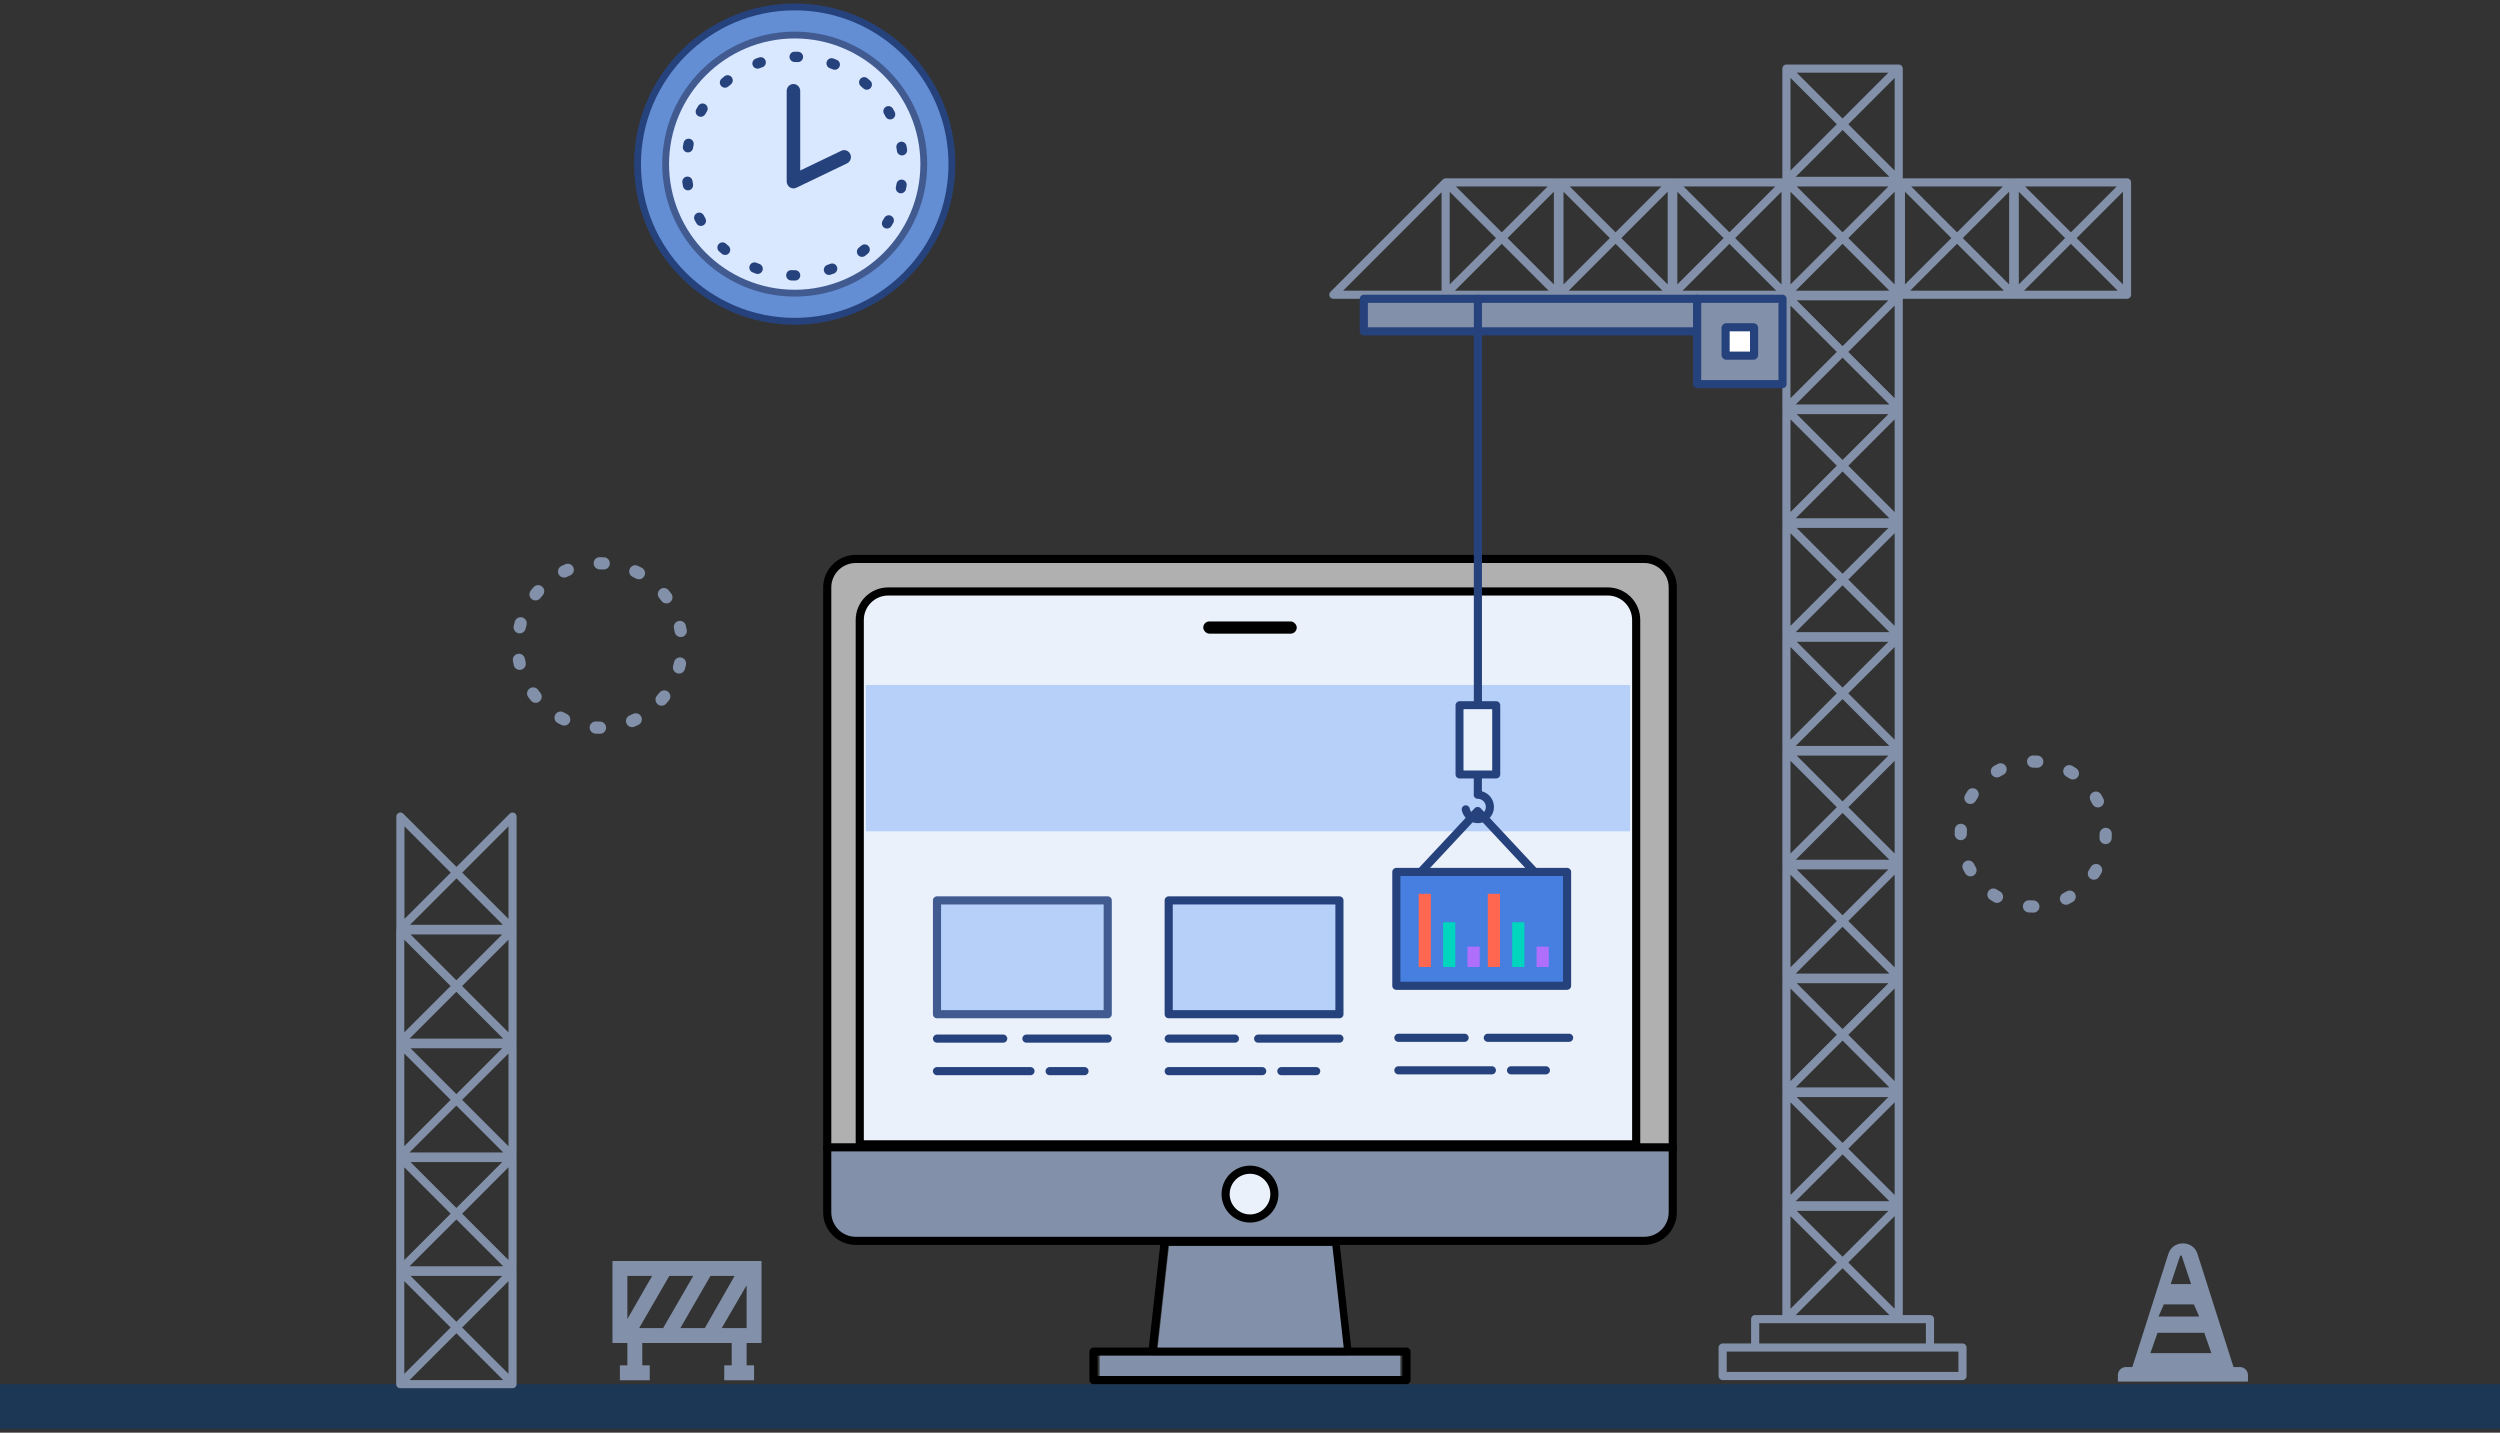 <?xml version="1.0" encoding="UTF-8"?>
<svg width="520px" height="298px" viewBox="0 0 520 298" version="1.1" xmlns="http://www.w3.org/2000/svg" xmlns:xlink="http://www.w3.org/1999/xlink">
    <rect x="0" y="0" width="520" height="298" fill="#333333" stroke="none"/>
    <title>编组 2</title>
    <g id="草稿" stroke="none" stroke-width="1" fill="none" fill-rule="evenodd">
        <g id="缺省页" transform="translate(-733, -279)">
            <g id="编组-2" transform="translate(733, 279)">
                <path d="M347.935,238.862 L172.065,238.862 L172.065,122.182 C172.065,118.912 174.717,116.26 177.986,116.26 L342.013,116.26 C345.283,116.26 347.935,118.912 347.935,122.182 L347.935,238.862 Z" id="Fill-1" fill="#B0B0B0"></path>
                <path d="M172.911,238.016 L347.089,238.016 L347.089,122.182 C347.089,119.383 344.812,117.106 342.013,117.106 L177.986,117.106 C175.188,117.106 172.911,119.383 172.911,122.182 L172.911,238.016 Z M347.935,239.707 L172.065,239.707 C171.598,239.707 171.22,239.329 171.22,238.862 L171.22,122.182 C171.22,118.45 174.255,115.415 177.986,115.415 L342.013,115.415 C345.744,115.415 348.78,118.45 348.78,122.182 L348.78,238.862 C348.78,239.329 348.403,239.707 347.935,239.707 L347.935,239.707 Z" id="Fill-3" fill="#000000"></path>
                <path d="M340.325,238.016 L178.829,238.016 L178.829,128.946 C178.829,125.676 181.481,123.024 184.751,123.024 L334.403,123.024 C337.674,123.024 340.325,125.676 340.325,128.946 L340.325,238.016 Z" id="Fill-5" fill="#EBF1FA"></path>
                <path d="M179.675,237.171 L339.48,237.171 L339.48,128.946 C339.48,126.147 337.203,123.87 334.403,123.87 L184.751,123.87 C181.952,123.87 179.675,126.147 179.675,128.946 L179.675,237.171 Z M340.325,238.862 L178.829,238.862 C178.363,238.862 177.984,238.484 177.984,238.016 L177.984,128.946 C177.984,125.214 181.019,122.179 184.751,122.179 L334.403,122.179 C338.134,122.179 341.171,125.214 341.171,128.946 L341.171,238.016 C341.171,238.484 340.793,238.862 340.325,238.862 L340.325,238.862 Z" id="Fill-7" fill="#000000"></path>
                <polygon id="Fill-9" fill="#B6D0FA" points="180.098 172.911 339.057 172.911 339.057 142.472 180.098 142.472"></polygon>
                <rect id="矩形" fill="#000000" x="250.276" y="129.26" width="19.447" height="2.537" rx="1.268"></rect>
                <path d="M441.577,59.162 L431.935,49.52 L441.577,39.877 L441.577,59.162 Z M420.999,60.455 L430.739,50.715 L440.479,60.455 L420.999,60.455 Z M419.911,39.887 L429.544,49.52 L419.911,59.152 L419.911,39.887 Z M417.902,59.162 L408.26,49.52 L417.902,39.877 L417.902,59.162 Z M397.324,60.455 L407.064,50.715 L416.804,60.455 L397.324,60.455 Z M396.236,39.887 L405.869,49.52 L396.236,59.152 L396.236,39.887 Z M373.509,273.528 L383.25,263.789 L392.99,273.528 L373.509,273.528 Z M400.588,279.447 L365.921,279.447 L365.921,275.219 L371.576,275.219 L394.934,275.219 L400.588,275.219 L400.588,279.447 Z M407.352,285.366 L359.157,285.366 L359.157,281.138 L365.076,281.138 L401.433,281.138 L407.352,281.138 L407.352,285.366 Z M370.553,59.162 L360.91,49.52 L370.553,39.877 L370.553,59.162 Z M349.974,60.455 L359.715,50.715 L369.455,60.455 L349.974,60.455 Z M348.886,39.887 L358.519,49.52 L348.886,59.152 L348.886,39.887 Z M346.878,59.162 L337.236,49.52 L346.878,39.877 L346.878,59.162 Z M326.3,60.455 L336.04,50.715 L345.78,60.455 L326.3,60.455 Z M325.211,39.887 L334.844,49.52 L325.211,59.152 L325.211,39.887 Z M323.203,59.162 L313.561,49.52 L323.203,39.877 L323.203,59.162 Z M302.625,60.455 L312.365,50.715 L322.105,60.455 L302.625,60.455 Z M301.537,39.887 L311.17,49.52 L301.537,59.152 L301.537,39.887 Z M299.846,39.984 L299.846,60.455 L279.374,60.455 L299.846,39.984 Z M321.9,38.788 L312.365,48.324 L302.829,38.788 L321.9,38.788 Z M345.575,38.788 L336.04,48.324 L326.504,38.788 L345.575,38.788 Z M369.25,38.788 L359.715,48.324 L350.179,38.788 L369.25,38.788 Z M372.421,16.212 L382.055,25.845 L372.421,35.477 L372.421,16.212 Z M392.785,15.114 L383.25,24.649 L373.714,15.114 L392.785,15.114 Z M394.088,35.487 L384.446,25.845 L394.088,16.202 L394.088,35.487 Z M394.088,248.561 L384.446,238.918 L394.088,229.275 L394.088,248.561 Z M382.055,238.918 L372.421,248.55 L372.421,229.285 L382.055,238.918 Z M392.99,249.853 L373.509,249.853 L383.25,240.114 L392.99,249.853 Z M373.714,228.187 L392.785,228.187 L383.25,237.723 L373.714,228.187 Z M394.088,224.886 L384.446,215.243 L394.088,205.6 L394.088,224.886 Z M382.055,215.243 L372.421,224.876 L372.421,205.61 L382.055,215.243 Z M392.99,226.179 L373.509,226.179 L383.25,216.439 L392.99,226.179 Z M373.714,204.512 L392.785,204.512 L383.25,214.048 L373.714,204.512 Z M394.088,201.211 L384.446,191.569 L394.088,181.925 L394.088,201.211 Z M382.055,191.569 L372.421,201.201 L372.421,181.935 L382.055,191.569 Z M392.99,202.504 L373.509,202.504 L383.25,192.764 L392.99,202.504 Z M373.714,180.837 L392.785,180.837 L383.25,190.373 L373.714,180.837 Z M394.088,177.536 L384.446,167.894 L394.088,158.251 L394.088,177.536 Z M382.055,167.894 L372.421,177.526 L372.421,158.261 L382.055,167.894 Z M392.99,178.829 L373.509,178.829 L383.25,169.089 L392.99,178.829 Z M373.714,157.162 L392.785,157.162 L383.25,166.698 L373.714,157.162 Z M394.088,153.861 L384.446,144.219 L394.088,134.576 L394.088,153.861 Z M382.055,144.219 L372.421,153.851 L372.421,134.586 L382.055,144.219 Z M392.99,155.154 L373.509,155.154 L383.25,145.415 L392.99,155.154 Z M373.714,133.488 L392.785,133.488 L383.25,143.023 L373.714,133.488 Z M394.088,130.187 L384.446,120.544 L394.088,110.901 L394.088,130.187 Z M382.055,120.544 L372.421,130.176 L372.421,110.911 L382.055,120.544 Z M392.99,131.479 L373.509,131.479 L383.25,121.74 L392.99,131.479 Z M373.714,109.813 L392.785,109.813 L383.25,119.349 L373.714,109.813 Z M394.088,106.512 L384.446,96.869 L394.088,87.226 L394.088,106.512 Z M382.055,96.869 L372.421,106.502 L372.421,87.236 L382.055,96.869 Z M392.99,107.805 L373.509,107.805 L383.25,98.065 L392.99,107.805 Z M373.714,86.138 L392.785,86.138 L383.25,95.674 L373.714,86.138 Z M382.055,49.52 L372.421,59.152 L372.421,39.887 L382.055,49.52 Z M383.25,48.324 L373.714,38.788 L392.785,38.788 L383.25,48.324 Z M392.99,60.455 L373.509,60.455 L383.25,50.715 L392.99,60.455 Z M384.446,49.52 L394.088,39.877 L394.088,59.162 L384.446,49.52 Z M394.088,82.837 L384.446,73.195 L394.088,63.551 L394.088,82.837 Z M382.055,73.195 L372.421,82.827 L372.421,63.562 L382.055,73.195 Z M392.99,84.13 L373.509,84.13 L383.25,74.39 L392.99,84.13 Z M373.714,62.463 L392.785,62.463 L383.25,71.999 L373.714,62.463 Z M373.509,36.78 L383.25,27.041 L392.99,36.78 L373.509,36.78 Z M394.088,252.95 L394.088,272.235 L384.446,262.593 L394.088,252.95 Z M382.055,262.593 L372.421,272.225 L372.421,252.96 L382.055,262.593 Z M373.714,251.862 L392.785,251.862 L383.25,261.397 L373.714,251.862 Z M416.599,38.788 L407.064,48.324 L397.529,38.788 L416.599,38.788 Z M440.274,38.788 L430.739,48.324 L421.203,38.788 L440.274,38.788 Z M442.423,37.097 L419.065,37.097 C419.009,37.097 418.959,37.119 418.907,37.129 C418.854,37.119 418.804,37.097 418.748,37.097 L395.779,37.097 L395.779,14.268 C395.779,13.801 395.401,13.423 394.934,13.423 L371.576,13.423 C371.108,13.423 370.73,13.801 370.73,14.268 L370.73,37.097 L348.041,37.097 C347.985,37.097 347.935,37.119 347.882,37.129 C347.829,37.119 347.779,37.097 347.724,37.097 L324.366,37.097 C324.31,37.097 324.26,37.119 324.208,37.129 C324.154,37.119 324.105,37.097 324.049,37.097 L300.691,37.097 C300.673,37.097 300.658,37.107 300.639,37.107 C300.563,37.113 300.487,37.128 300.414,37.154 C300.388,37.162 300.361,37.169 300.337,37.181 C300.25,37.222 300.167,37.272 300.096,37.343 C300.095,37.344 300.093,37.345 300.092,37.346 L276.736,60.703 C276.494,60.945 276.421,61.308 276.552,61.624 C276.682,61.94 276.992,62.146 277.333,62.146 L300.691,62.146 L324.049,62.146 C324.105,62.146 324.154,62.125 324.208,62.114 C324.26,62.125 324.31,62.146 324.366,62.146 L347.724,62.146 C347.779,62.146 347.829,62.125 347.882,62.114 C347.935,62.125 347.985,62.146 348.041,62.146 L370.73,62.146 L370.73,84.975 C370.73,85.032 370.752,85.081 370.763,85.134 C370.752,85.187 370.73,85.237 370.73,85.292 L370.73,108.65 C370.73,108.707 370.752,108.756 370.763,108.809 C370.752,108.862 370.73,108.911 370.73,108.967 L370.73,132.325 C370.73,132.382 370.752,132.431 370.763,132.484 C370.752,132.536 370.73,132.586 370.73,132.642 L370.73,156 C370.73,156.056 370.752,156.105 370.763,156.159 C370.752,156.211 370.73,156.261 370.73,156.317 L370.73,179.675 C370.73,179.731 370.752,179.78 370.763,179.834 C370.752,179.886 370.73,179.936 370.73,179.992 L370.73,203.349 C370.73,203.406 370.752,203.455 370.763,203.508 C370.752,203.561 370.73,203.611 370.73,203.666 L370.73,227.024 C370.73,227.081 370.752,227.13 370.763,227.183 C370.752,227.236 370.73,227.285 370.73,227.341 L370.73,250.699 C370.73,250.756 370.752,250.805 370.763,250.858 C370.752,250.91 370.73,250.96 370.73,251.016 L370.73,273.528 L365.076,273.528 C364.609,273.528 364.23,273.907 364.23,274.374 L364.23,279.447 L358.311,279.447 C357.845,279.447 357.466,279.826 357.466,280.292 L357.466,286.211 C357.466,286.679 357.845,287.057 358.311,287.057 L408.197,287.057 C408.665,287.057 409.043,286.679 409.043,286.211 L409.043,280.292 C409.043,279.826 408.665,279.447 408.197,279.447 L402.279,279.447 L402.279,274.374 C402.279,273.907 401.901,273.528 401.433,273.528 L395.779,273.528 L395.779,251.016 C395.779,250.96 395.758,250.91 395.747,250.858 C395.758,250.805 395.779,250.756 395.779,250.699 L395.779,227.341 C395.779,227.285 395.758,227.236 395.747,227.183 C395.758,227.13 395.779,227.081 395.779,227.024 L395.779,203.666 C395.779,203.611 395.758,203.561 395.747,203.508 C395.758,203.455 395.779,203.406 395.779,203.349 L395.779,179.992 C395.779,179.936 395.758,179.886 395.747,179.834 C395.758,179.78 395.779,179.731 395.779,179.675 L395.779,156.317 C395.779,156.261 395.758,156.211 395.747,156.159 C395.758,156.105 395.779,156.056 395.779,156 L395.779,132.642 C395.779,132.586 395.758,132.536 395.747,132.484 C395.758,132.431 395.779,132.382 395.779,132.325 L395.779,108.967 C395.779,108.911 395.758,108.862 395.747,108.809 C395.758,108.756 395.779,108.707 395.779,108.65 L395.779,85.292 C395.779,85.237 395.758,85.187 395.747,85.134 C395.758,85.081 395.779,85.032 395.779,84.975 L395.779,62.146 L418.748,62.146 C418.804,62.146 418.854,62.125 418.907,62.114 C418.959,62.125 419.009,62.146 419.065,62.146 L442.423,62.146 C442.89,62.146 443.268,61.768 443.268,61.301 L443.268,37.943 C443.268,37.476 442.89,37.097 442.423,37.097 L442.423,37.097 Z" id="Fill-12" fill="#8291A9"></path>
                <polygon id="Fill-13" fill="#8291A9" points="283.675 68.911 353.008 68.911 353.008 62.146 283.675 62.146"></polygon>
                <path d="M284.52,68.065 L352.163,68.065 L352.163,62.992 L284.52,62.992 L284.52,68.065 Z M353.008,69.756 L283.675,69.756 C283.207,69.756 282.829,69.378 282.829,68.911 L282.829,62.146 C282.829,61.679 283.207,61.301 283.675,61.301 L353.008,61.301 C353.476,61.301 353.854,61.679 353.854,62.146 L353.854,68.911 C353.854,69.378 353.476,69.756 353.008,69.756 L353.008,69.756 Z" id="Fill-14" fill="#26427D"></path>
                <polygon id="Fill-15" fill="#8291A9" points="353.008 79.902 370.764 79.902 370.764 62.146 353.008 62.146"></polygon>
                <path d="M359.075,73.984 C358.993,73.984 358.927,73.918 358.927,73.836 L358.927,68.213 C358.927,68.131 358.993,68.065 359.075,68.065 L364.697,68.065 C364.779,68.065 364.845,68.131 364.845,68.213 L364.845,73.836 C364.845,73.918 364.779,73.984 364.697,73.984 L359.075,73.984 Z" id="Fill-16" fill="#FFFFFF"></path>
                <path d="M364.698,67.22 L359.075,67.22 C358.526,67.22 358.081,67.664 358.081,68.213 L358.081,73.836 C358.081,74.385 358.526,74.829 359.075,74.829 L364.698,74.829 C365.246,74.829 365.691,74.385 365.691,73.836 L365.691,68.213 C365.691,67.664 365.246,67.22 364.698,67.22 L364.698,67.22 Z M359.773,73.138 L364,73.138 L364,68.911 L359.773,68.911 L359.773,73.138 Z" id="Fill-17" fill="#26427D"></path>
                <path d="M353.854,79.057 L369.919,79.057 L369.919,62.992 L353.854,62.992 L353.854,79.057 Z M370.764,80.748 L353.008,80.748 C352.541,80.748 352.163,80.37 352.163,79.902 L352.163,62.146 C352.163,61.679 352.541,61.301 353.008,61.301 L370.764,61.301 C371.232,61.301 371.61,61.679 371.61,62.146 L371.61,79.902 C371.61,80.37 371.232,80.748 370.764,80.748 L370.764,80.748 Z" id="Fill-18" fill="#26427D"></path>
                <path d="M319.187,182.211 C318.96,182.211 318.735,182.122 318.569,181.943 L307.35,169.922 L296.13,181.943 C295.812,182.285 295.279,182.304 294.935,181.983 C294.594,181.665 294.576,181.13 294.894,180.789 L306.732,168.106 C307.051,167.763 307.648,167.763 307.968,168.106 L319.805,180.789 C320.123,181.13 320.105,181.665 319.764,181.983 C319.6,182.136 319.393,182.211 319.187,182.211" id="Fill-19" fill="#26427D"></path>
                <path d="M347.935,238.65 L172.065,238.65 L172.065,252.175 C172.065,255.446 174.717,258.098 177.986,258.098 L342.013,258.098 C345.283,258.098 347.935,255.446 347.935,252.175 L347.935,238.65 Z" id="Fill-20" fill="#8291A9"></path>
                <path d="M172.911,239.496 L172.911,252.175 C172.911,254.975 175.188,257.252 177.986,257.252 L342.013,257.252 C344.812,257.252 347.089,254.975 347.089,252.175 L347.089,239.496 L172.911,239.496 Z M342.013,258.943 L177.986,258.943 C174.255,258.943 171.22,255.907 171.22,252.175 L171.22,238.65 C171.22,238.183 171.598,237.805 172.065,237.805 L347.935,237.805 C348.403,237.805 348.78,238.183 348.78,238.65 L348.78,252.175 C348.78,255.907 345.744,258.943 342.013,258.943 L342.013,258.943 Z" id="Fill-21" fill="#000000"></path>
                <polygon id="Fill-22" fill="#1C3655" points="0 297.203 520 297.203 520 287.902 0 287.902"></polygon>
                <path d="M228.293,286.211 L291.707,286.211 L291.707,281.984 L228.293,281.984 L228.293,286.211 Z M292.553,287.902 L227.447,287.902 C226.98,287.902 226.602,287.524 226.602,287.057 L226.602,281.138 C226.602,280.671 226.98,280.293 227.447,280.293 L292.553,280.293 C293.02,280.293 293.398,280.671 293.398,281.138 L293.398,287.057 C293.398,287.524 293.02,287.902 292.553,287.902 L292.553,287.902 Z" id="Fill-24" fill="#000000"></path>
                <path d="M240.652,280.293 L279.348,280.293 L276.999,259.154 L243.001,259.154 L240.652,280.293 Z M280.293,281.984 L239.707,281.984 C239.467,281.984 239.237,281.881 239.078,281.702 C238.917,281.523 238.84,281.284 238.867,281.045 L241.404,258.216 C241.451,257.787 241.813,257.463 242.244,257.463 L277.756,257.463 C278.187,257.463 278.549,257.787 278.597,258.216 L281.133,281.045 C281.16,281.284 281.083,281.523 280.923,281.702 C280.762,281.881 280.533,281.984 280.293,281.984 L280.293,281.984 Z" id="Fill-25" fill="#000000"></path>
                <path d="M304.443,160.228 L310.361,160.228 L310.361,147.545 L304.443,147.545 L304.443,160.228 Z M311.207,145.854 L308.248,145.854 L308.248,62.146 C308.248,61.679 307.87,61.301 307.402,61.301 C306.935,61.301 306.556,61.679 306.556,62.146 L306.556,145.854 L303.597,145.854 C303.13,145.854 302.752,146.232 302.752,146.699 L302.752,161.073 C302.752,161.541 303.13,161.919 303.597,161.919 L306.543,161.919 L306.543,165.174 C306.536,165.216 306.518,165.256 306.518,165.301 C306.518,165.768 306.896,166.146 307.363,166.146 C308.295,166.146 309.054,166.904 309.054,167.837 C309.054,168.771 308.295,169.528 307.363,169.528 C306.562,169.528 305.867,168.961 305.707,168.179 C305.613,167.722 305.165,167.426 304.709,167.52 C304.252,167.613 303.956,168.061 304.05,168.518 C304.37,170.083 305.763,171.22 307.363,171.22 C309.228,171.22 310.745,169.702 310.745,167.837 C310.745,166.275 309.676,164.97 308.234,164.583 L308.234,161.919 L311.207,161.919 C311.674,161.919 312.052,161.541 312.052,161.073 L312.052,146.699 C312.052,146.232 311.674,145.854 311.207,145.854 L311.207,145.854 Z" id="Fill-26" fill="#26427D"></path>
                <rect id="矩形" fill="#EBF1FA" x="304.443" y="147.545" width="5.919" height="12.683"></rect>
                <polygon id="Fill-27" fill="#467FE0" points="290.439 205.041 325.951 205.041 325.951 181.366 290.439 181.366"></polygon>
                <path d="M291.285,204.195 L325.106,204.195 L325.106,182.211 L291.285,182.211 L291.285,204.195 Z M325.951,205.886 L290.439,205.886 C289.971,205.886 289.593,205.508 289.593,205.041 L289.593,181.366 C289.593,180.898 289.971,180.52 290.439,180.52 L325.951,180.52 C326.419,180.52 326.797,180.898 326.797,181.366 L326.797,205.041 C326.797,205.508 326.419,205.886 325.951,205.886 L325.951,205.886 Z" id="Fill-28" fill="#26427D"></path>
                <polygon id="Fill-29" fill="#B6D0FA" points="194.894 210.959 230.407 210.959 230.407 187.285 194.894 187.285"></polygon>
                <path d="M195.74,210.114 L229.561,210.114 L229.561,188.13 L195.74,188.13 L195.74,210.114 Z M230.407,211.805 L194.894,211.805 C194.428,211.805 194.049,211.427 194.049,210.959 L194.049,187.285 C194.049,186.817 194.428,186.439 194.894,186.439 L230.407,186.439 C230.873,186.439 231.252,186.817 231.252,187.285 L231.252,210.959 C231.252,211.427 230.873,211.805 230.407,211.805 L230.407,211.805 Z" id="Fill-30" fill="#415B91"></path>
                <polygon id="Fill-31" fill="#B6D0FA" points="243.089 210.959 278.602 210.959 278.602 187.285 243.089 187.285"></polygon>
                <path d="M243.935,210.114 L277.756,210.114 L277.756,188.13 L243.935,188.13 L243.935,210.114 Z M278.602,211.805 L243.089,211.805 C242.623,211.805 242.244,211.427 242.244,210.959 L242.244,187.285 C242.244,186.817 242.623,186.439 243.089,186.439 L278.602,186.439 C279.069,186.439 279.447,186.817 279.447,187.285 L279.447,210.959 C279.447,211.427 279.069,211.805 278.602,211.805 L278.602,211.805 Z" id="Fill-32" fill="#26427D"></path>
                <path d="M214.341,221.951 C214.808,221.951 215.187,222.329 215.187,222.797 C215.187,223.264 214.808,223.642 214.341,223.642 L214.341,223.642 L194.894,223.642 C194.428,223.642 194.049,223.264 194.049,222.797 C194.049,222.329 194.428,221.951 194.894,221.951 L194.894,221.951 Z M225.575,221.951 C226.042,221.951 226.42,222.329 226.42,222.797 C226.42,223.264 226.042,223.642 225.575,223.642 L225.575,223.642 L218.328,223.642 C217.86,223.642 217.482,223.264 217.482,222.797 C217.482,222.329 217.86,221.951 218.328,221.951 L218.328,221.951 Z M262.537,221.951 C263.003,221.951 263.382,222.329 263.382,222.797 C263.382,223.264 263.003,223.642 262.537,223.642 L262.537,223.642 L243.089,223.642 C242.623,223.642 242.244,223.264 242.244,222.797 C242.244,222.329 242.623,221.951 243.089,221.951 L243.089,221.951 Z M273.77,221.951 C274.238,221.951 274.616,222.329 274.616,222.797 C274.616,223.264 274.238,223.642 273.77,223.642 L273.77,223.642 L266.522,223.642 C266.056,223.642 265.677,223.264 265.677,222.797 C265.677,222.329 266.056,221.951 266.522,221.951 L266.522,221.951 Z M310.308,221.777 C310.776,221.777 311.154,222.155 311.154,222.622 C311.154,223.09 310.776,223.468 310.308,223.468 L310.308,223.468 L290.861,223.468 C290.393,223.468 290.015,223.09 290.015,222.622 C290.015,222.155 290.393,221.777 290.861,221.777 L290.861,221.777 Z M321.541,221.777 C322.009,221.777 322.387,222.155 322.387,222.622 C322.387,223.09 322.009,223.468 321.541,223.468 L321.541,223.468 L314.294,223.468 C313.827,223.468 313.449,223.09 313.449,222.622 C313.449,222.155 313.827,221.777 314.294,221.777 L314.294,221.777 Z M208.67,215.187 C209.136,215.187 209.515,215.565 209.515,216.033 C209.515,216.5 209.136,216.878 208.67,216.878 L208.67,216.878 L194.894,216.878 C194.428,216.878 194.049,216.5 194.049,216.033 C194.049,215.565 194.428,215.187 194.894,215.187 L194.894,215.187 Z M230.407,215.187 C230.873,215.187 231.252,215.565 231.252,216.033 C231.252,216.5 230.873,216.878 230.407,216.878 L230.407,216.878 L213.496,216.878 C213.029,216.878 212.65,216.5 212.65,216.033 C212.65,215.565 213.029,215.187 213.496,215.187 L213.496,215.187 Z M256.865,215.187 C257.332,215.187 257.71,215.565 257.71,216.033 C257.71,216.5 257.332,216.878 256.865,216.878 L256.865,216.878 L243.089,216.878 C242.623,216.878 242.244,216.5 242.244,216.033 C242.244,215.565 242.623,215.187 243.089,215.187 L243.089,215.187 Z M278.602,215.187 C279.069,215.187 279.447,215.565 279.447,216.033 C279.447,216.5 279.069,216.878 278.602,216.878 L278.602,216.878 L261.691,216.878 C261.224,216.878 260.846,216.5 260.846,216.033 C260.846,215.565 261.224,215.187 261.691,215.187 L261.691,215.187 Z M326.373,215.013 C326.841,215.013 327.219,215.391 327.219,215.858 C327.219,216.326 326.841,216.704 326.373,216.704 L326.373,216.704 L309.463,216.704 C308.995,216.704 308.617,216.326 308.617,215.858 C308.617,215.391 308.995,215.013 309.463,215.013 L309.463,215.013 Z M304.635,215.013 C305.103,215.013 305.481,215.391 305.481,215.858 C305.481,216.326 305.103,216.704 304.635,216.704 L304.635,216.704 L290.861,216.704 C290.393,216.704 290.015,216.326 290.015,215.858 C290.015,215.391 290.393,215.013 290.861,215.013 L290.861,215.013 Z" id="形状结合" fill="#26427D"></path>
                <path d="M265.073,248.374 C265.073,251.175 262.801,253.447 260,253.447 C257.199,253.447 254.927,251.175 254.927,248.374 C254.927,245.573 257.199,243.301 260,243.301 C262.801,243.301 265.073,245.573 265.073,248.374" id="Fill-45" fill="#EBF1FA"></path>
                <path d="M260,244.146 C257.669,244.146 255.772,246.043 255.772,248.374 C255.772,250.705 257.669,252.602 260,252.602 C262.331,252.602 264.228,250.705 264.228,248.374 C264.228,246.043 262.331,244.146 260,244.146 M260,254.293 C256.736,254.293 254.081,251.637 254.081,248.374 C254.081,245.111 256.736,242.455 260,242.455 C263.264,242.455 265.919,245.111 265.919,248.374 C265.919,251.637 263.264,254.293 260,254.293" id="Fill-46" fill="#000000"></path>
                <path d="M105.763,285.764 L96.121,276.121 L105.763,266.478 L105.763,285.764 Z M85.184,287.057 L94.925,277.317 L104.665,287.057 L85.184,287.057 Z M84.096,266.488 L93.729,276.121 L84.096,285.754 L84.096,266.488 Z M93.751,181.508 L84.13,191.128 L84.13,171.886 L93.751,181.508 Z M105.763,171.886 L105.763,191.128 L96.143,181.508 L105.763,171.886 Z M96.121,252.447 L105.763,242.803 L105.763,262.089 L96.121,252.447 Z M94.925,253.642 L104.665,263.382 L85.184,263.382 L94.925,253.642 Z M85.389,241.715 L104.46,241.715 L94.925,251.251 L85.389,241.715 Z M93.729,252.447 L84.096,262.079 L84.096,242.814 L93.729,252.447 Z M105.763,238.414 L96.121,228.772 L105.763,219.129 L105.763,238.414 Z M93.729,228.772 L84.096,238.404 L84.096,219.139 L93.729,228.772 Z M104.665,239.707 L85.184,239.707 L94.925,229.967 L104.665,239.707 Z M85.389,218.04 L104.46,218.04 L94.925,227.576 L85.389,218.04 Z M85.292,192.357 L94.947,182.703 L104.601,192.357 L85.292,192.357 Z M105.763,214.739 L96.121,205.097 L105.763,195.454 L105.763,214.739 Z M93.729,205.097 L84.096,214.729 L84.096,195.464 L93.729,205.097 Z M104.665,216.032 L85.184,216.032 L94.925,206.293 L104.665,216.032 Z M85.389,194.366 L104.46,194.366 L94.925,203.901 L85.389,194.366 Z M104.46,265.39 L94.925,274.926 L85.389,265.39 L104.46,265.39 Z M107.454,192.988 L107.454,169.845 C107.454,169.504 107.249,169.195 106.932,169.064 C106.615,168.934 106.252,169.005 106.011,169.247 L94.947,180.312 L83.882,169.247 C83.641,169.005 83.278,168.934 82.961,169.064 C82.644,169.195 82.439,169.504 82.439,169.845 L82.439,192.988 C82.405,193.117 82.404,193.25 82.433,193.381 C82.425,193.428 82.405,193.471 82.405,193.52 L82.405,216.878 C82.405,216.934 82.426,216.983 82.437,217.037 C82.426,217.089 82.405,217.139 82.405,217.195 L82.405,240.553 C82.405,240.609 82.426,240.658 82.437,240.712 C82.426,240.764 82.405,240.814 82.405,240.87 L82.405,264.227 C82.405,264.284 82.426,264.333 82.437,264.386 C82.426,264.439 82.405,264.489 82.405,264.544 L82.405,287.902 C82.405,288.37 82.783,288.748 83.251,288.748 L106.608,288.748 C107.076,288.748 107.454,288.37 107.454,287.902 L107.454,264.544 C107.454,264.489 107.433,264.439 107.422,264.386 C107.433,264.333 107.454,264.284 107.454,264.227 L107.454,240.87 C107.454,240.814 107.433,240.764 107.422,240.712 C107.433,240.658 107.454,240.609 107.454,240.553 L107.454,217.195 C107.454,217.139 107.433,217.089 107.422,217.037 C107.433,216.983 107.454,216.934 107.454,216.878 L107.454,193.52 C107.454,193.498 107.443,193.479 107.441,193.457 C107.49,193.302 107.495,193.141 107.454,192.988 L107.454,192.988 Z" id="Fill-47" fill="#8291A9"></path>
                <g id="编组" transform="translate(131.62, 0)">
                    <path d="M66.251,34.134 C66.251,52.121 51.669,66.703 33.682,66.703 C15.695,66.703 1.114,52.121 1.114,34.134 C1.114,16.147 15.695,1.566 33.682,1.566 C51.669,1.566 66.251,16.147 66.251,34.134" id="Fill-48" fill="#648ED3"></path>
                    <path d="M33.682,2.152 C16.047,2.152 1.7,16.499 1.7,34.134 C1.7,51.769 16.047,66.116 33.682,66.116 C51.317,66.116 65.664,51.769 65.664,34.134 C65.664,16.499 51.317,2.152 33.682,2.152 M33.682,67.538 C15.263,67.538 0.279,52.553 0.279,34.134 C0.279,15.715 15.263,0.731 33.682,0.731 C52.101,0.731 67.086,15.715 67.086,34.134 C67.086,52.553 52.101,67.538 33.682,67.538" id="Fill-49" fill="#26427D"></path>
                    <path d="M60.405,34.134 C60.405,48.893 48.441,60.857 33.682,60.857 C18.923,60.857 6.959,48.893 6.959,34.134 C6.959,19.375 18.923,7.411 33.682,7.411 C48.441,7.411 60.405,19.375 60.405,34.134" id="Fill-50" fill="#D9E8FF"></path>
                    <path d="M33.682,7.999 C19.271,7.999 7.546,19.723 7.546,34.134 C7.546,48.546 19.271,60.27 33.682,60.27 C48.093,60.27 59.818,48.546 59.818,34.134 C59.818,19.723 48.093,7.999 33.682,7.999 M33.682,61.692 C18.486,61.692 6.124,49.33 6.124,34.134 C6.124,18.939 18.486,6.576 33.682,6.576 C48.878,6.576 61.24,18.939 61.24,34.134 C61.24,49.33 48.878,61.692 33.682,61.692" id="Fill-51" fill="#415B91"></path>
                    <path d="M34.357,12.911 C34.346,12.911 34.336,12.911 34.327,12.91 C34.114,12.905 33.9,12.901 33.685,12.901 C33.096,12.901 32.596,12.42 32.596,11.827 C32.596,11.233 33.052,10.752 33.642,10.752 L33.642,11.827 L33.651,10.752 C33.923,10.755 34.154,10.755 34.386,10.762 C34.975,10.778 35.439,11.273 35.423,11.866 C35.407,12.449 34.932,12.911 34.357,12.911 M25.938,14.283 C25.504,14.283 25.096,14.013 24.937,13.578 C24.735,13.021 25.018,12.403 25.571,12.199 C25.805,12.112 26.041,12.03 26.278,11.95 C26.837,11.763 27.441,12.068 27.627,12.633 C27.811,13.196 27.508,13.805 26.949,13.991 C26.733,14.063 26.519,14.139 26.306,14.217 C26.184,14.262 26.061,14.283 25.938,14.283 M42.021,14.51 C41.89,14.51 41.757,14.486 41.627,14.434 C41.416,14.349 41.204,14.268 40.989,14.19 C40.435,13.988 40.148,13.372 40.348,12.813 C40.549,12.255 41.162,11.967 41.713,12.167 C41.949,12.253 42.183,12.343 42.416,12.437 C42.963,12.656 43.23,13.281 43.013,13.832 C42.846,14.254 42.446,14.51 42.021,14.51 M19.173,18.246 C18.87,18.246 18.568,18.117 18.357,17.864 C17.978,17.41 18.035,16.732 18.485,16.35 C18.675,16.187 18.869,16.029 19.065,15.872 C19.526,15.503 20.198,15.583 20.563,16.049 C20.928,16.514 20.85,17.191 20.388,17.559 C20.209,17.701 20.033,17.846 19.861,17.993 C19.66,18.163 19.416,18.246 19.173,18.246 M48.675,18.663 C48.422,18.663 48.167,18.573 47.964,18.39 C47.795,18.237 47.624,18.089 47.451,17.943 C46.998,17.562 46.938,16.884 47.315,16.428 C47.692,15.973 48.365,15.912 48.817,16.292 C49.01,16.454 49.2,16.619 49.386,16.787 C49.826,17.183 49.863,17.863 49.47,18.305 C49.26,18.542 48.968,18.663 48.675,18.663 M14.145,24.292 C13.964,24.292 13.78,24.246 13.612,24.148 C13.102,23.852 12.927,23.195 13.222,22.68 C13.348,22.461 13.476,22.243 13.609,22.03 C13.921,21.526 14.579,21.373 15.079,21.687 C15.578,22.001 15.731,22.663 15.419,23.168 C15.299,23.361 15.183,23.556 15.069,23.755 C14.872,24.1 14.513,24.292 14.145,24.292 M53.533,24.846 C53.154,24.846 52.787,24.642 52.594,24.282 C52.486,24.082 52.375,23.883 52.26,23.685 C51.964,23.172 52.136,22.514 52.645,22.215 C53.154,21.915 53.806,22.089 54.104,22.603 C54.229,22.819 54.351,23.038 54.47,23.259 C54.75,23.781 54.558,24.434 54.04,24.717 C53.878,24.805 53.705,24.846 53.533,24.846 M11.474,31.706 C11.413,31.706 11.351,31.701 11.29,31.689 C10.71,31.588 10.321,31.031 10.422,30.446 C10.464,30.197 10.512,29.949 10.563,29.703 C10.683,29.121 11.246,28.748 11.825,28.87 C12.401,28.991 12.771,29.56 12.651,30.141 C12.605,30.365 12.563,30.589 12.524,30.814 C12.433,31.337 11.982,31.706 11.474,31.706 M55.997,32.33 C55.476,32.33 55.02,31.946 54.943,31.41 C54.909,31.184 54.873,30.957 54.833,30.732 C54.729,30.148 55.116,29.589 55.696,29.485 C56.276,29.383 56.83,29.771 56.933,30.355 C56.977,30.602 57.017,30.849 57.053,31.099 C57.139,31.686 56.736,32.232 56.153,32.318 C56.1,32.326 56.048,32.33 55.997,32.33 M11.478,39.591 C10.97,39.591 10.52,39.224 10.429,38.702 C10.386,38.456 10.346,38.207 10.311,37.958 C10.227,37.37 10.631,36.825 11.214,36.741 C11.795,36.653 12.339,37.063 12.423,37.651 C12.455,37.878 12.491,38.104 12.53,38.329 C12.632,38.913 12.245,39.471 11.665,39.575 C11.603,39.586 11.54,39.591 11.478,39.591 M55.773,40.214 C55.702,40.214 55.63,40.207 55.558,40.192 C54.98,40.072 54.609,39.504 54.727,38.922 C54.773,38.698 54.815,38.474 54.854,38.248 C54.955,37.662 55.51,37.271 56.087,37.371 C56.667,37.472 57.057,38.028 56.956,38.613 C56.914,38.862 56.868,39.109 56.817,39.355 C56.713,39.863 56.269,40.214 55.773,40.214 M14.168,46.997 C13.8,46.997 13.442,46.805 13.245,46.462 C13.119,46.245 12.998,46.026 12.879,45.805 C12.6,45.282 12.793,44.63 13.311,44.348 C13.831,44.066 14.477,44.262 14.756,44.783 C14.864,44.985 14.975,45.184 15.088,45.382 C15.385,45.895 15.211,46.553 14.702,46.851 C14.534,46.95 14.35,46.997 14.168,46.997 M52.878,47.542 C52.686,47.542 52.492,47.49 52.317,47.381 C51.817,47.068 51.662,46.405 51.972,45.901 C52.092,45.706 52.208,45.509 52.322,45.311 C52.616,44.796 53.268,44.62 53.779,44.916 C54.289,45.212 54.465,45.869 54.171,46.384 C54.046,46.603 53.918,46.819 53.786,47.033 C53.584,47.361 53.235,47.542 52.878,47.542 M19.202,53.032 C18.96,53.032 18.717,52.95 18.517,52.781 C18.326,52.619 18.137,52.454 17.951,52.286 C17.513,51.89 17.475,51.21 17.867,50.768 C18.26,50.327 18.935,50.288 19.374,50.684 C19.543,50.837 19.716,50.987 19.889,51.134 C20.341,51.516 20.399,52.194 20.02,52.649 C19.809,52.902 19.507,53.032 19.202,53.032 M47.679,53.435 C47.365,53.435 47.054,53.297 46.844,53.029 C46.476,52.566 46.552,51.89 47.013,51.519 C47.192,51.376 47.369,51.23 47.543,51.082 C47.994,50.699 48.667,50.756 49.046,51.21 C49.426,51.664 49.369,52.343 48.919,52.725 C48.729,52.886 48.537,53.044 48.343,53.201 C48.147,53.358 47.912,53.435 47.679,53.435 M25.978,56.985 C25.857,56.985 25.734,56.964 25.613,56.92 C25.377,56.834 25.143,56.744 24.911,56.65 C24.364,56.429 24.099,55.803 24.318,55.252 C24.537,54.7 25.158,54.433 25.705,54.654 C25.916,54.739 26.128,54.821 26.342,54.9 C26.896,55.103 27.181,55.72 26.98,56.279 C26.822,56.714 26.413,56.985 25.978,56.985 M40.798,57.194 C40.35,57.194 39.934,56.909 39.786,56.457 C39.6,55.894 39.903,55.285 40.463,55.098 C40.677,55.027 40.891,54.951 41.103,54.872 C41.653,54.663 42.268,54.95 42.473,55.507 C42.678,56.064 42.395,56.682 41.843,56.888 C41.608,56.976 41.371,57.06 41.133,57.139 C41.022,57.177 40.909,57.194 40.798,57.194 M33.772,58.352 L33.685,58.352 C33.435,58.352 33.185,58.348 32.936,58.34 C32.347,58.321 31.885,57.824 31.905,57.232 C31.923,56.638 32.412,56.135 33.005,56.192 C33.231,56.198 33.458,56.202 33.685,56.202 L33.772,56.202 C34.361,56.202 34.838,56.684 34.838,57.277 C34.838,57.87 34.361,58.352 33.772,58.352" id="Fill-53" fill="#26427D"></path>
                    <path d="M33.418,39.187 C33.155,39.187 32.892,39.111 32.663,38.96 C32.257,38.694 32.012,38.234 32.012,37.739 L32.012,18.922 C32.012,18.123 32.642,17.474 33.418,17.474 C34.195,17.474 34.825,18.123 34.825,18.922 L34.825,35.466 L43.372,31.361 C44.076,31.022 44.913,31.336 45.241,32.061 C45.569,32.785 45.266,33.647 44.562,33.985 L34.013,39.051 C33.824,39.142 33.621,39.187 33.418,39.187" id="Fill-54" fill="#26427D"></path>
                </g>
                <path d="M125.58,118.452 C125.561,118.452 125.541,118.451 125.521,118.45 C125.271,118.438 125.018,118.433 124.765,118.433 C124.064,118.433 123.478,117.865 123.478,117.165 C123.478,116.464 124.028,115.896 124.728,115.896 L124.765,115.896 C125.057,115.896 125.349,115.903 125.638,115.917 C126.338,115.948 126.879,116.542 126.847,117.241 C126.815,117.921 126.254,118.452 125.58,118.452 M117.325,120.139 C116.855,120.139 116.403,119.878 116.184,119.426 C115.877,118.797 116.139,118.037 116.769,117.73 C117.042,117.598 117.319,117.472 117.6,117.352 C118.244,117.077 118.989,117.377 119.264,118.02 C119.539,118.666 119.24,119.41 118.595,119.685 C118.354,119.788 118.114,119.897 117.879,120.012 C117.701,120.098 117.511,120.139 117.325,120.139 M132.899,120.497 C132.694,120.497 132.486,120.447 132.292,120.341 C132.063,120.216 131.83,120.096 131.593,119.984 C130.961,119.681 130.694,118.923 130.998,118.292 C131.299,117.659 132.057,117.392 132.689,117.696 C132.966,117.829 133.239,117.969 133.508,118.116 C134.124,118.452 134.349,119.222 134.014,119.837 C133.783,120.258 133.348,120.497 132.899,120.497 M111.39,124.893 C111.113,124.893 110.834,124.803 110.6,124.616 C110.052,124.179 109.963,123.382 110.399,122.834 C110.59,122.596 110.785,122.361 110.987,122.133 C111.451,121.608 112.252,121.557 112.777,122.021 C113.302,122.484 113.353,123.285 112.89,123.811 C112.716,124.008 112.547,124.21 112.382,124.416 C112.132,124.73 111.763,124.893 111.39,124.893 M138.613,125.514 C138.222,125.514 137.835,125.333 137.587,124.992 C137.431,124.779 137.271,124.569 137.106,124.363 C136.668,123.816 136.755,123.018 137.302,122.58 C137.848,122.141 138.646,122.23 139.084,122.776 C139.275,123.012 139.459,123.253 139.637,123.499 C140.05,124.065 139.925,124.858 139.359,125.271 C139.133,125.435 138.872,125.514 138.613,125.514 M108.095,131.742 C108.002,131.742 107.907,131.731 107.812,131.71 C107.129,131.554 106.701,130.874 106.857,130.192 C106.925,129.894 107,129.6 107.082,129.306 C107.27,128.631 107.968,128.235 108.644,128.426 C109.319,128.615 109.713,129.314 109.525,129.989 C109.454,130.242 109.389,130.497 109.33,130.755 C109.197,131.343 108.674,131.742 108.095,131.742 M141.589,132.506 C140.987,132.506 140.452,132.076 140.342,131.463 C140.295,131.203 140.243,130.944 140.183,130.689 C140.026,130.006 140.452,129.325 141.135,129.168 C141.817,129.011 142.498,129.435 142.655,130.119 C142.723,130.414 142.785,130.713 142.838,131.013 C142.963,131.703 142.504,132.361 141.815,132.487 C141.739,132.499 141.663,132.506 141.589,132.506 M108.1,139.342 C107.522,139.342 106.999,138.944 106.865,138.357 C106.797,138.06 106.736,137.761 106.683,137.459 C106.561,136.77 107.022,136.112 107.712,135.99 C108.401,135.87 109.059,136.329 109.18,137.019 C109.227,137.279 109.279,137.535 109.338,137.791 C109.494,138.474 109.067,139.154 108.385,139.31 C108.289,139.332 108.194,139.342 108.1,139.342 M141.237,140.101 C141.124,140.101 141.01,140.085 140.896,140.054 C140.222,139.866 139.827,139.167 140.014,138.492 C140.084,138.24 140.148,137.986 140.205,137.728 C140.359,137.044 141.038,136.618 141.721,136.767 C142.404,136.921 142.834,137.599 142.681,138.283 C142.614,138.582 142.54,138.877 142.458,139.171 C142.302,139.733 141.792,140.101 141.237,140.101 M111.413,146.185 C111.041,146.185 110.672,146.022 110.422,145.709 C110.231,145.471 110.047,145.229 109.869,144.981 C109.459,144.414 109.586,143.62 110.154,143.21 C110.722,142.799 111.515,142.928 111.925,143.496 C112.079,143.709 112.238,143.919 112.402,144.124 C112.84,144.671 112.751,145.469 112.205,145.907 C111.971,146.094 111.691,146.185 111.413,146.185 M137.616,146.784 C137.319,146.784 137.021,146.681 136.781,146.471 C136.254,146.01 136.2,145.208 136.661,144.681 C136.835,144.482 137.003,144.28 137.167,144.074 C137.604,143.523 138.401,143.434 138.95,143.867 C139.499,144.302 139.591,145.1 139.156,145.649 C138.967,145.888 138.771,146.122 138.57,146.351 C138.32,146.637 137.968,146.784 137.616,146.784 M117.354,150.928 C117.17,150.928 116.981,150.887 116.804,150.802 C116.528,150.669 116.257,150.528 115.989,150.382 C115.374,150.046 115.148,149.275 115.484,148.661 C115.82,148.046 116.59,147.819 117.205,148.156 C117.436,148.282 117.67,148.403 117.907,148.518 C118.538,148.822 118.802,149.58 118.497,150.211 C118.278,150.665 117.826,150.928 117.354,150.928 M131.466,151.25 C130.975,151.25 130.506,150.962 130.301,150.482 C130.024,149.838 130.321,149.093 130.965,148.816 C131.207,148.711 131.447,148.601 131.683,148.486 C132.312,148.182 133.072,148.442 133.379,149.072 C133.686,149.701 133.423,150.461 132.794,150.768 C132.522,150.9 132.246,151.026 131.967,151.146 C131.803,151.217 131.633,151.25 131.466,151.25 M124.838,152.618 L124.765,152.618 C124.458,152.618 124.154,152.609 123.85,152.595 C123.151,152.56 122.613,151.965 122.647,151.266 C122.681,150.565 123.279,150.046 123.977,150.062 C124.238,150.074 124.501,150.081 124.765,150.081 C125.465,150.081 126.07,150.649 126.07,151.349 C126.07,152.05 125.539,152.618 124.838,152.618" id="Fill-55" fill="#8291A9"></path>
                <path d="M423.754,159.696 C423.731,159.696 423.706,159.695 423.682,159.694 C423.426,159.679 423.169,159.672 422.91,159.672 C422.209,159.672 421.625,159.104 421.625,158.404 C421.625,157.704 422.178,157.136 422.878,157.136 L422.91,157.136 C423.217,157.136 423.523,157.144 423.824,157.161 C424.524,157.201 425.059,157.799 425.02,158.499 C424.982,159.174 424.422,159.696 423.754,159.696 M415.353,161.707 C414.917,161.707 414.491,161.48 414.256,161.075 C413.905,160.469 414.11,159.693 414.716,159.342 C414.989,159.183 415.267,159.032 415.549,158.889 C416.173,158.573 416.938,158.822 417.254,159.447 C417.571,160.072 417.321,160.836 416.695,161.152 C416.456,161.273 416.221,161.401 415.989,161.535 C415.789,161.652 415.57,161.707 415.353,161.707 M431.159,162.135 C430.921,162.135 430.679,162.068 430.465,161.928 C430.24,161.781 430.011,161.64 429.779,161.506 C429.172,161.156 428.964,160.381 429.314,159.774 C429.665,159.167 430.439,158.959 431.046,159.308 C431.321,159.467 431.591,159.632 431.855,159.806 C432.44,160.19 432.605,160.976 432.221,161.562 C431.978,161.933 431.572,162.135 431.159,162.135 M409.845,167.23 C409.63,167.23 409.412,167.175 409.213,167.06 C408.606,166.71 408.398,165.935 408.747,165.328 C408.906,165.052 409.073,164.783 409.248,164.517 C409.635,163.933 410.42,163.772 411.005,164.155 C411.589,164.541 411.751,165.328 411.366,165.913 C411.218,166.136 411.078,166.364 410.945,166.595 C410.709,167.002 410.283,167.23 409.845,167.23 M436.36,167.947 C435.898,167.947 435.451,167.692 435.228,167.252 C435.107,167.012 434.979,166.779 434.845,166.548 C434.492,165.944 434.696,165.167 435.302,164.814 C435.905,164.461 436.683,164.665 437.037,165.27 C437.196,165.544 437.348,165.822 437.491,166.105 C437.808,166.73 437.558,167.493 436.933,167.81 C436.748,167.903 436.554,167.947 436.36,167.947 M407.835,174.755 C407.135,174.755 406.566,174.193 406.566,173.493 L406.566,173.479 C406.566,173.165 406.576,172.855 406.593,172.545 C406.633,171.846 407.231,171.292 407.933,171.352 C408.632,171.393 409.166,171.992 409.125,172.692 C409.111,172.952 409.103,173.214 409.103,173.479 C409.103,174.179 408.535,174.755 407.835,174.755 M437.962,175.576 C437.937,175.576 437.913,175.575 437.888,175.573 C437.189,175.533 436.654,174.934 436.695,174.235 C436.709,173.984 436.715,173.733 436.715,173.479 C436.715,172.779 437.284,172.187 437.984,172.187 C438.684,172.187 439.252,172.732 439.252,173.432 L439.252,173.479 C439.252,173.781 439.243,174.083 439.227,174.38 C439.189,175.055 438.63,175.576 437.962,175.576 M409.862,182.29 C409.426,182.29 409,182.063 408.765,181.658 C408.606,181.385 408.454,181.106 408.312,180.821 C407.997,180.197 408.249,179.434 408.875,179.119 C409.499,178.802 410.263,179.055 410.578,179.682 C410.698,179.92 410.825,180.154 410.958,180.385 C411.31,180.991 411.104,181.768 410.498,182.118 C410.298,182.234 410.079,182.29 409.862,182.29 M435.527,182.984 C435.289,182.984 435.047,182.917 434.833,182.777 C434.247,182.393 434.083,181.607 434.467,181.021 C434.614,180.796 434.755,180.568 434.888,180.335 C435.239,179.727 436.014,179.52 436.621,179.869 C437.228,180.219 437.436,180.995 437.087,181.602 C436.928,181.877 436.763,182.147 436.589,182.411 C436.346,182.783 435.94,182.984 435.527,182.984 M415.378,187.801 C415.161,187.801 414.942,187.746 414.743,187.63 C414.468,187.471 414.197,187.304 413.933,187.129 C413.348,186.743 413.189,185.957 413.575,185.372 C413.961,184.788 414.748,184.625 415.332,185.014 C415.555,185.161 415.782,185.301 416.014,185.435 C416.62,185.787 416.827,186.563 416.476,187.169 C416.24,187.575 415.814,187.801 415.378,187.801 M429.725,188.191 C429.263,188.191 428.817,187.938 428.593,187.499 C428.275,186.875 428.524,186.11 429.148,185.792 C429.387,185.671 429.621,185.543 429.853,185.408 C430.457,185.056 431.235,185.26 431.588,185.864 C431.941,186.469 431.736,187.246 431.131,187.599 C430.858,187.757 430.581,187.909 430.299,188.053 C430.114,188.146 429.918,188.191 429.725,188.191 M422.97,189.821 L422.91,189.821 C422.59,189.821 422.273,189.812 421.958,189.793 C421.258,189.752 420.726,189.151 420.768,188.451 C420.81,187.753 421.369,187.213 422.11,187.262 C422.374,187.277 422.642,187.285 422.91,187.285 C423.61,187.285 424.208,187.853 424.208,188.553 C424.208,189.253 423.671,189.821 422.97,189.821" id="Fill-56" fill="#8291A9"></path>
                <polygon id="Fill-57" fill="#8291A9" points="240.794 280.293 279.491 280.293 277.142 259.154 243.143 259.154"></polygon>
                <polygon id="Fill-58" fill="#8291A9" points="228.715 286.211 291.285 286.211 291.285 281.984 228.715 281.984"></polygon>
                <g id="编组-3备份-11" transform="translate(295.089, 185.911)">
                    <polygon id="Rectangle-8-Copy-102" fill="#AF6FFA" points="10.146 10.992 12.683 10.992 12.683 15.22 10.146 15.22"></polygon>
                    <polygon id="Rectangle-8-Copy-103" fill="#00D5BE" points="5.073 5.919 7.61 5.919 7.61 15.22 5.073 15.22"></polygon>
                    <polygon id="Rectangle-8-Copy-104" fill="#FF6751" points="0 0 2.537 0 2.537 15.22 0 15.22"></polygon>
                </g>
                <g id="编组-3备份-12" transform="translate(309.463, 185.911)">
                    <polygon id="Rectangle-8-Copy-102" fill="#AF6FFA" points="10.146 10.992 12.683 10.992 12.683 15.22 10.146 15.22"></polygon>
                    <polygon id="Rectangle-8-Copy-103" fill="#00D5BE" points="5.073 5.919 7.61 5.919 7.61 15.22 5.073 15.22"></polygon>
                    <polygon id="Rectangle-8-Copy-104" fill="#FF6751" points="0 0 2.537 0 2.537 15.22 0 15.22"></polygon>
                </g>
                <path d="M158.396,279.341 L158.396,262.29 L127.393,262.29 L127.393,279.341 L130.493,279.341 L130.493,283.992 L128.943,283.992 L128.943,287.092 L135.144,287.092 L135.144,283.992 L133.594,283.992 L133.594,279.341 L152.195,279.341 L152.195,283.992 L150.645,283.992 L150.645,287.092 L156.846,287.092 L156.846,283.992 L155.295,283.992 L155.295,279.341 L158.396,279.341 Z M147.777,265.39 L152.8,265.39 L146.599,276.241 L141.515,276.241 L147.777,265.39 Z M137.934,276.241 L132.942,276.241 L139.221,265.39 L144.196,265.39 L137.934,276.241 Z M135.64,265.39 L130.493,274.366 L130.493,265.39 L135.64,265.39 Z M155.295,267.343 L155.295,276.241 L150.118,276.241 L155.295,267.343 Z" id="形状" fill="#8291A9" fill-rule="nonzero"></path>
                <g id="路障施工" transform="translate(440.52, 258.626)" fill="#8291A9" fill-rule="nonzero">
                    <path d="M25.403,25.722 L24.051,25.722 L16.535,2.118 C16.084,0.757 14.881,0 13.528,0 C12.176,0 10.973,0.757 10.522,2.118 L3.006,25.722 L1.653,25.722 C0.752,25.722 0,26.478 0,27.386 L0,28.748 L27.057,28.748 L27.057,27.386 C27.057,26.478 26.305,25.722 25.403,25.722 L25.403,25.722 Z M16.911,15.22 L8.455,15.22 L9.551,12.683 L15.815,12.683 L16.911,15.22 L16.911,15.22 Z M13.106,2.537 L13.257,2.537 L15.22,8.455 L10.992,8.455 L12.955,2.537 L13.106,2.537 L13.106,2.537 Z M8.239,18.602 L17.972,18.602 L19.447,22.829 L6.764,22.829 L8.239,18.602 L8.239,18.602 Z" id="形状"></path>
                </g>
            </g>
        </g>
    </g>
</svg>